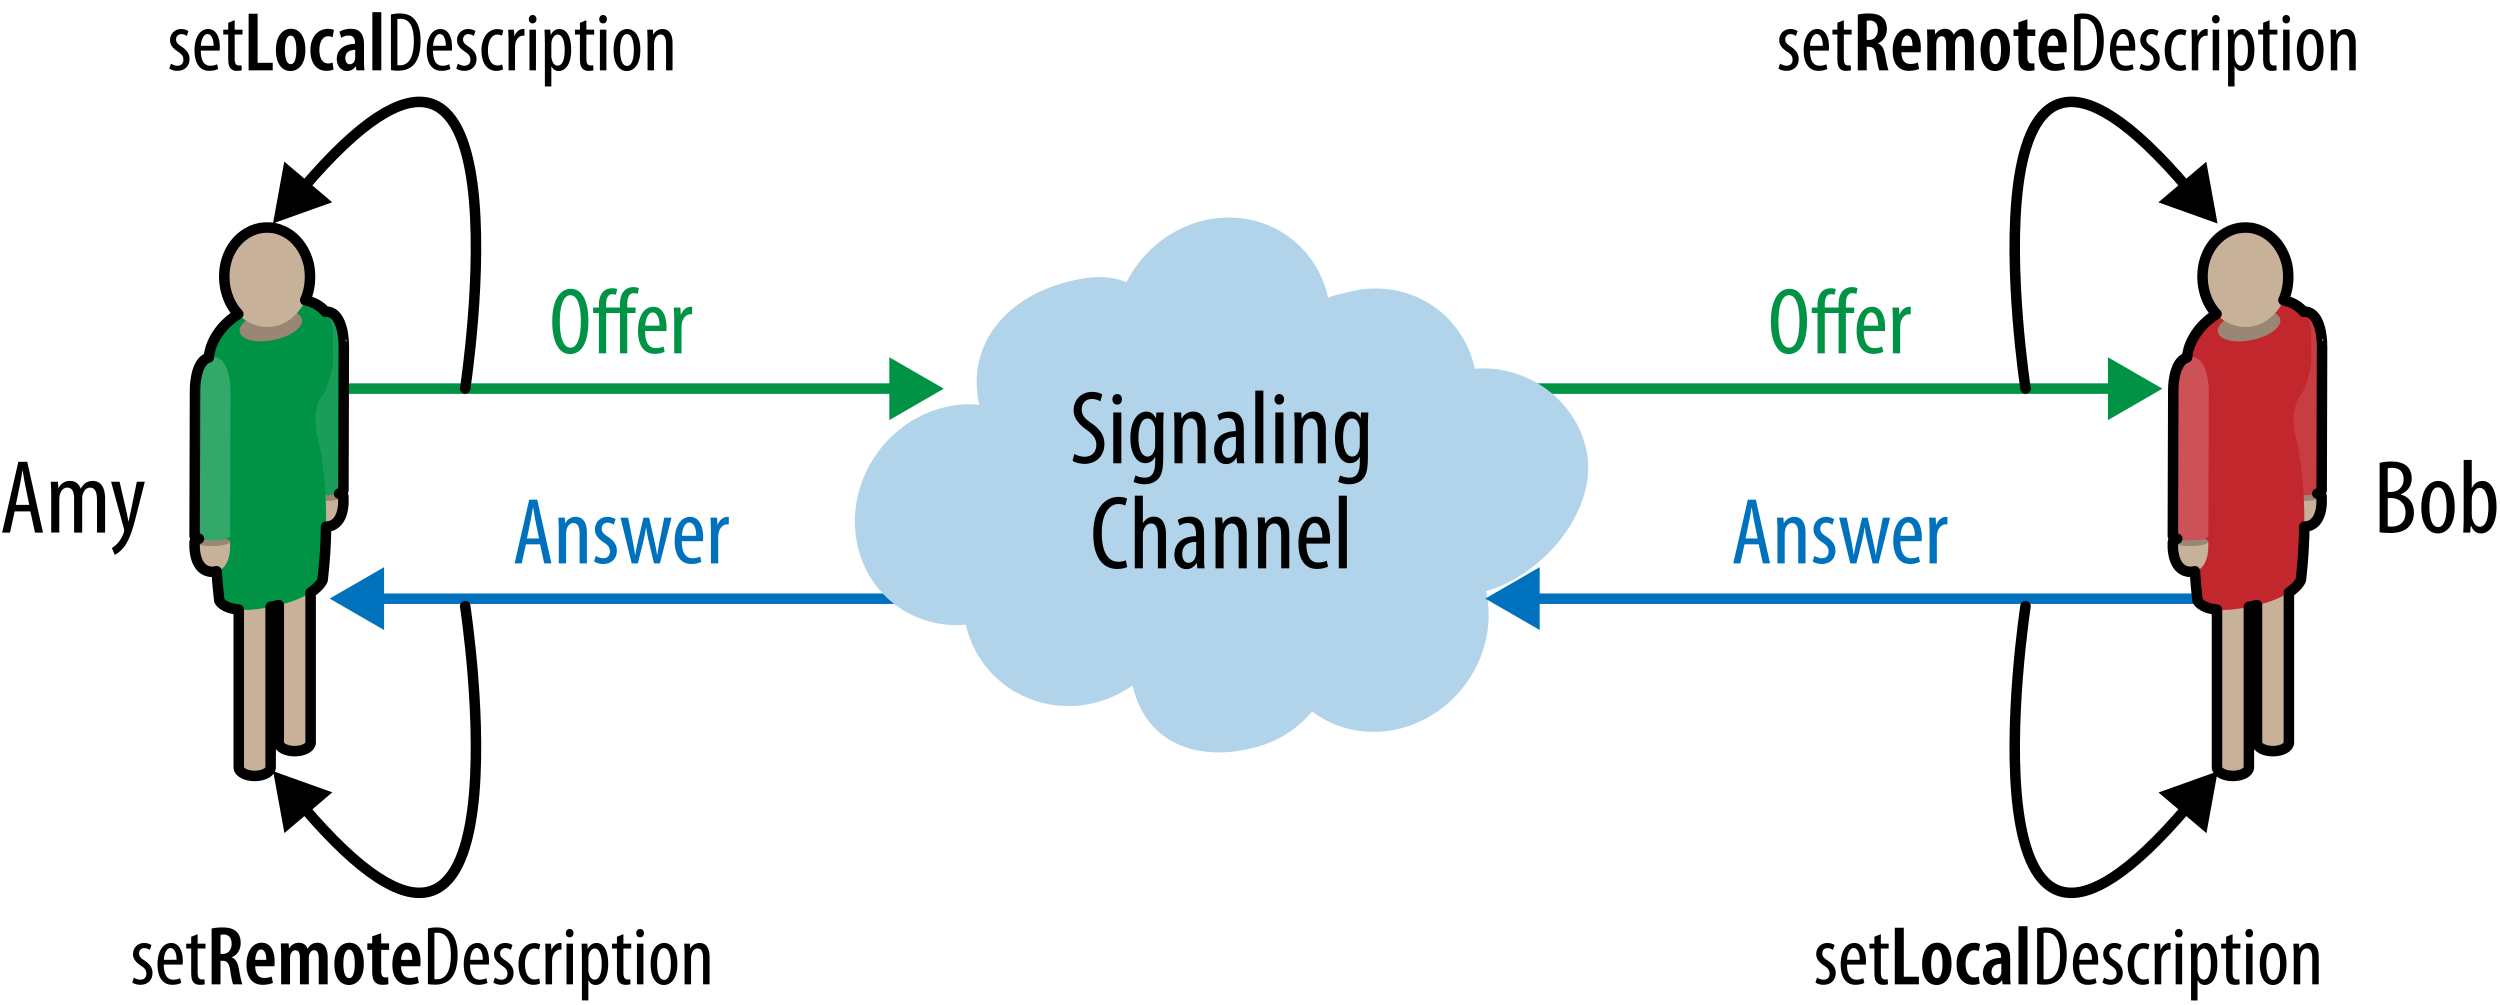 <svg xmlns="http://www.w3.org/2000/svg" viewBox="0 0 237.974 95.696"><path fill="none" stroke="#009245" d="M137.779 36.989h63.75" stroke-linecap="round" stroke-linejoin="round"/><path fill="#009245" d="M200.654 39.99l5.18-2.991-5.18-2.992z"/><path fill="none" stroke="#0071bc" d="M105.529 56.989H35.687" stroke-linecap="round" stroke-linejoin="round"/><path fill="#0071bc" d="M36.562 53.988L31.38 56.98l5.182 2.991z"/><path fill="#b2d4eb" fill-rule="evenodd" d="M133.598 69.262c-3.18.91-6.337.24-8.689-1.541-1.387 1.622-3.03 2.739-5.185 3.353-5.568 1.589-10.685-.249-11.907-5.832a10.858 10.858 0 0 1-3.299 1.577c-5.562 1.589-11.345-1.764-12.569-7.35-4.843.428-9.252-2.674-10.33-7.599-1.222-5.584 2.299-11.398 7.86-12.985a10.259 10.259 0 0 1 3.731-.365c-1.222-5.581 2.367-9.968 7.932-11.558 2.232-.635 4.155-.862 6.096-.105 1.37-2.705 3.822-4.872 6.897-5.749 5.562-1.586 11.062 1.652 12.288 7.236.571-.281 1.052-.298 1.679-.479 5.564-1.587 11.067 1.65 12.289 7.236 4.823-.398 9.536 2.807 10.609 7.713 1.226 5.583-3.974 11.875-9.537 13.465 1.221 5.583-2.298 11.397-7.865 12.983z" clip-rule="evenodd" mask="url(#b)"/><path fill="none" stroke="#009245" d="M32.687 36.989h52.842" stroke-linecap="round" stroke-linejoin="round"/><path fill="#009245" d="M84.654 39.99l5.181-2.991-5.181-2.992z"/><path fill="none" stroke="#0071bc" d="M215.529 56.989h-69.842" stroke-linecap="round" stroke-linejoin="round"/><path fill="#0071bc" d="M146.562 53.988l-5.182 2.992 5.182 2.991z"/><path fill="#c7b299" d="M29.309 47.26h3.378l-.002.482s.083 2.393-1.686 2.393c-1.731 0-1.69-2.393-1.69-2.393v-.482z"/><ellipse cx="30.998" cy="47.26" fill="#998675" fill-rule="evenodd" rx="1.689" ry=".423" clip-rule="evenodd"/><path fill="#c7b299" d="M26.534 55.115h3.033v15.572c0 .451-.68.815-1.518.815-.837 0-1.516-.365-1.516-.815V55.115zm-3.808 2.364h3.033v15.572c0 .449-.68.814-1.518.814s-1.516-.365-1.516-.814V57.479z"/><path fill="#199d58" d="M32.726 32.898l-.039 13.812c0 .234-.756.425-1.688.425-.937 0-1.69-.191-1.69-.425l.038-13.812s-.082-3.235 1.689-3.235c1.731 0 1.69 3.235 1.69 3.235z"/><path fill="#009245" d="M19.878 34.119c-.008-1.158 1.117-4.539 6.16-5.501 5.565-1.06 5.652 2.84 5.652 2.84a.703.703 0 0 1-.004.258l.018 2.806s-.306 2.159-1.093 3.237c-.673.924-.716 2.63-.416 3.719.303 1.083 1.388 6.236.515 13.727 0 0-.584 1.74-4.92 2.555-4.334.919-4.916-.589-4.916-.589-.875-7.142.211-12.724.51-13.93.304-1.208.26-2.9-.413-3.554-.788-.763-1.093-2.797-1.093-2.797s-.053-2.478.003-2.9c0 0-.009.049-.003.129z"/><path fill="#c7b299" d="M18.523 51.56h3.378v.482s.083 2.392-1.691 2.392c-1.727 0-1.688-2.392-1.688-2.392v-.482z"/><ellipse cx="20.213" cy="51.559" fill="#998675" fill-rule="evenodd" rx="1.689" ry=".421" clip-rule="evenodd"/><path fill="#998675" d="M27.683 29.6c1.265.298 1.438 1.163.387 1.934-1.052.77-2.928 1.156-4.193.859-1.266-.299-1.439-1.164-.387-1.937 1.05-.769 2.927-1.153 4.193-.856z"/><path fill="#33a86a" d="M21.942 37.199l-.041 13.81c0 .234-.757.426-1.688.426-.934 0-1.691-.192-1.691-.426l.04-13.81s-.084-3.236 1.689-3.236c1.732 0 1.691 3.236 1.691 3.236z"/><path fill="#c7b299" d="M24.675 31.045c-3.838-.867-4.574-6.849-1.095-8.893 1.063-.621 2.084-.517 2.601-.425 2.28.539 3.136 2.676 3.281 3.851.318 2.588-.92 4.3-2.186 5.04a3.632 3.632 0 0 1-2.601.427z"/><path fill="none" stroke="#000" d="M31.036 29.663c-.021 0-.041.006-.062.007-.389-.468-.997-.892-1.922-1.096.365-.811.556-1.804.41-2.997-.146-1.175-1.001-3.312-3.281-3.851-.517-.091-1.537-.195-2.601.425-2.749 1.612-2.857 5.669-.897 7.739-2.14 1.356-2.764 3.247-2.8 4.129l-.005.004c0-.022.003-.035.003-.035l-.003.035c-1.381.426-1.314 3.174-1.314 3.174l-.04 13.81c0 .106.159.204.415.275-.256.074-.415.17-.415.275v.482s-.04 2.392 1.688 2.392c.153 0 .286-.021.411-.052.053.897.133 1.829.252 2.789 0 0 .273.712 1.852.861v15.019c0 .449.678.814 1.516.814s1.518-.365 1.518-.814V57.764c.012 0 .021-.003.031-.003.262-.051.509-.103.744-.158v13.085c0 .451.679.815 1.516.815.838 0 1.518-.365 1.518-.815v-14.29c.951-.632 1.143-1.192 1.143-1.192.213-1.843.31-3.538.326-5.074 1.728-.035 1.649-2.389 1.649-2.389l.002-.482c0-.105-.158-.201-.414-.275.256-.072.414-.169.414-.275l.039-13.812c-.003-.001.038-3.236-1.693-3.236z" stroke-linecap="round" stroke-linejoin="round"/><path fill="#c7b299" d="M217.617 47.261h3.379l-.002.482s.082 2.394-1.688 2.394c-1.73 0-1.689-2.394-1.689-2.394v-.482z"/><ellipse cx="219.306" cy="47.261" fill="#998675" fill-rule="evenodd" rx="1.689" ry=".424" clip-rule="evenodd"/><path fill="#c7b299" d="M214.841 55.117h3.035v15.572c0 .451-.68.815-1.518.815s-1.518-.365-1.518-.815V55.117zm-3.808 2.363h3.035v15.571c0 .45-.68.813-1.518.813s-1.518-.363-1.518-.813V57.48z"/><path fill="#c73d42" d="M221.035 32.9l-.039 13.812c0 .234-.758.425-1.689.425-.936 0-1.689-.191-1.689-.425l.039-13.812s-.082-3.236 1.689-3.236c1.728 0 1.689 3.236 1.689 3.236z"/><path fill="#c1272d" d="M208.187 34.12c-.008-1.157 1.117-4.538 6.16-5.5 5.564-1.06 5.652 2.84 5.652 2.84a.698.698 0 0 1-.004.257l.018 2.807s-.307 2.159-1.094 3.236c-.672.925-.717 2.631-.416 3.72.303 1.083 1.387 6.236.516 13.726 0 0-.584 1.74-4.92 2.556-4.334.919-4.916-.589-4.916-.589-.875-7.142.209-12.724.51-13.93.303-1.208.26-2.9-.414-3.554-.787-.763-1.092-2.797-1.092-2.797s-.053-2.478.002-2.9a.585.585 0 0 0-.002.128z"/><path fill="#c7b299" d="M206.831 51.56h3.377v.483s.084 2.392-1.689 2.392c-1.727 0-1.688-2.392-1.688-2.392v-.483z"/><ellipse cx="208.521" cy="51.56" fill="#998675" fill-rule="evenodd" rx="1.688" ry=".421" clip-rule="evenodd"/><path fill="#998675" d="M215.99 29.602c1.266.298 1.439 1.163.389 1.934-1.053.769-2.93 1.156-4.193.859-1.268-.298-1.441-1.164-.387-1.936 1.048-.771 2.927-1.154 4.191-.857z"/><path fill="#cd5257" d="M210.251 37.199l-.043 13.811c0 .234-.756.427-1.686.427-.936 0-1.691-.192-1.691-.427l.041-13.811s-.084-3.235 1.688-3.235c1.73 0 1.691 3.235 1.691 3.235z"/><path fill="#c7b299" d="M212.982 31.046c-3.836-.867-4.574-6.849-1.094-8.892 1.064-.621 2.084-.518 2.6-.425 2.281.538 3.137 2.675 3.283 3.851.316 2.588-.92 4.3-2.186 5.039a3.626 3.626 0 0 1-2.603.427z"/><path fill="none" stroke="#000" d="M219.345 29.664c-.021 0-.041.005-.062.008-.391-.468-.998-.892-1.922-1.097.363-.809.555-1.804.41-2.996-.146-1.175-1.002-3.312-3.283-3.851-.516-.092-1.535-.195-2.6.425-2.748 1.612-2.857 5.669-.896 7.738-2.141 1.357-2.764 3.248-2.801 4.13l-.004.003c0-.022.002-.035.002-.035-.002.01-.002.025-.002.035-1.381.426-1.314 3.173-1.314 3.173l-.041 13.811c0 .104.16.204.416.275-.256.074-.416.17-.416.274v.483s-.039 2.392 1.688 2.392c.154 0 .285-.021.41-.052.055.897.135 1.828.254 2.789 0 0 .273.712 1.85.861v15.019c0 .45.68.813 1.518.813s1.518-.363 1.518-.813V57.766c.01 0 .021-.004.031-.004.26-.051.508-.103.742-.158v13.085c0 .451.68.815 1.518.815s1.518-.365 1.518-.815v-14.29c.951-.633 1.143-1.193 1.143-1.193.213-1.842.309-3.537.326-5.074 1.729-.036 1.648-2.389 1.648-2.389l.002-.482c0-.104-.158-.201-.414-.274.256-.072.414-.168.414-.275l.039-13.812c-.002 0 .037-3.236-1.692-3.236z" stroke-linecap="round" stroke-linejoin="round"/><path d="M102.269 43.207c.23.14.63.27.97.27.699 0 1.119-.459 1.119-1.139 0-.62-.36-1-.89-1.399-.53-.37-1.269-.999-1.269-1.869 0-1.02.72-1.769 1.779-1.769.42 0 .79.14.95.249l-.19.66a1.41 1.41 0 0 0-.8-.229c-.66 0-.969.499-.969.959 0 .67.35.939.989 1.39.81.569 1.169 1.189 1.169 1.938 0 1.159-.819 1.889-1.889 1.889-.46 0-.95-.149-1.14-.3l.171-.65zm4.06-4.697c-.25 0-.439-.2-.439-.5s.2-.499.45-.499c.28 0 .459.199.459.499s-.18.5-.459.5h-.011zm-.36 5.587V39.26h.77v4.837h-.77zm4.758-.62c0 1.27-.16 1.749-.479 2.109-.3.319-.75.51-1.29.51-.41 0-.81-.1-1.059-.24l.18-.6c.19.101.51.21.89.21.609 0 .989-.38.989-1.479v-.489h-.02c-.16.38-.52.59-.919.59-.859 0-1.419-.97-1.419-2.389 0-1.789.8-2.519 1.52-2.519.51 0 .75.34.899.619h.02l.04-.539h.689c-.01.329-.04.759-.04 1.509v2.708zm-.769-2.548c0-.13-.01-.25-.04-.36-.08-.319-.26-.729-.7-.729-.549 0-.849.75-.849 1.819 0 1.239.39 1.799.849 1.799.24 0 .54-.11.69-.689.05-.15.05-.3.05-.439v-1.401zm1.84-.42c0-.569-.03-.859-.04-1.249h.67l.04.579h.02c.21-.39.6-.659 1.109-.659.669 0 1.169.489 1.169 1.669v3.248h-.77v-3.118c0-.58-.11-1.149-.669-1.149-.32 0-.629.27-.72.789-.03.11-.04.261-.04.431v3.048h-.77v-3.589zm6.6 2.488c0 .37 0 .79.05 1.1h-.689l-.05-.51h-.03c-.21.37-.55.59-.96.59-.649 0-1.149-.54-1.149-1.379 0-1.22.97-1.749 2.06-1.76v-.149c0-.649-.16-1.1-.77-1.1-.3 0-.57.09-.8.25l-.17-.54c.21-.149.65-.319 1.129-.319.97 0 1.38.64 1.38 1.719v2.098zm-.75-1.409c-.4 0-1.33.08-1.33 1.13 0 .64.32.859.59.859.34 0 .62-.25.709-.729.021-.09.03-.19.03-.28v-.98zm1.841-4.407h.77v6.916h-.77v-6.916zm2.269 1.329c-.25 0-.439-.2-.439-.5s.2-.499.45-.499c.279 0 .459.199.459.499s-.18.5-.459.5h-.011zm-.359 5.587V39.26h.77v4.837h-.77zm1.84-3.588c0-.569-.03-.859-.04-1.249h.67l.04.579h.02c.21-.39.6-.659 1.109-.659.67 0 1.17.489 1.17 1.669v3.248h-.771v-3.118c0-.58-.109-1.149-.669-1.149-.32 0-.63.27-.72.789-.03.11-.04.261-.04.431v3.048h-.77v-3.589zm6.969 2.968c0 1.27-.16 1.749-.479 2.109-.3.319-.75.51-1.29.51-.409 0-.81-.1-1.059-.24l.18-.6c.189.101.51.21.89.21.609 0 .989-.38.989-1.479v-.489h-.021c-.159.38-.52.59-.919.59-.859 0-1.42-.97-1.42-2.389 0-1.789.8-2.519 1.52-2.519.51 0 .75.34.899.619h.021l.04-.539h.689c-.01.329-.04.759-.04 1.509v2.708zm-.77-2.548c0-.13-.01-.25-.04-.36-.08-.319-.26-.729-.7-.729-.549 0-.849.75-.849 1.819 0 1.239.39 1.799.849 1.799.24 0 .54-.11.69-.689.05-.15.05-.3.05-.439v-1.401zm-22.141 13.048c-.209.11-.549.18-.969.18-1.309 0-2.259-1.049-2.259-3.338 0-2.668 1.319-3.518 2.389-3.518.4 0 .7.08.83.17l-.17.649c-.16-.07-.32-.14-.669-.14-.72 0-1.569.699-1.569 2.758 0 2.069.76 2.738 1.589 2.738.29 0 .54-.069.699-.14l.129.641zm.722-6.796h.77v2.599h.02c.1-.17.25-.32.41-.43.17-.11.37-.17.64-.17.609 0 1.129.479 1.129 1.709v3.208h-.77v-3.118c0-.6-.13-1.149-.649-1.149-.36 0-.63.26-.75.77-.02.11-.03.25-.03.359v3.139h-.77v-6.917zm6.598 5.816c0 .37 0 .79.05 1.1h-.689l-.05-.51h-.03c-.21.37-.55.59-.959.59-.649 0-1.149-.54-1.149-1.379 0-1.22.97-1.749 2.059-1.76v-.149c0-.649-.16-1.1-.77-1.1-.3 0-.57.09-.8.25l-.17-.54c.21-.149.65-.319 1.129-.319.97 0 1.379.64 1.379 1.719v2.098zm-.749-1.409c-.4 0-1.33.08-1.33 1.13 0 .64.32.859.59.859.34 0 .62-.25.709-.729.02-.09.03-.19.03-.28v-.98zm1.84-1.079c0-.569-.03-.859-.04-1.249h.67l.04.579h.02c.21-.39.6-.659 1.11-.659.669 0 1.169.489 1.169 1.669v3.248h-.77v-3.118c0-.58-.11-1.149-.67-1.149-.32 0-.629.27-.72.789-.03.11-.04.261-.04.431v3.048h-.77v-3.589zm4.05 0c0-.569-.029-.859-.04-1.249h.67l.04.579h.021c.21-.39.6-.659 1.109-.659.669 0 1.169.489 1.169 1.669v3.248h-.77v-3.118c0-.58-.11-1.149-.67-1.149-.319 0-.629.27-.72.789-.029.11-.04.261-.04.431v3.048h-.77v-3.589zm4.591 1.239c.01 1.489.589 1.799 1.139 1.799.34 0 .61-.08.8-.18l.13.56c-.27.15-.68.229-1.069.229-1.149 0-1.749-.939-1.749-2.429 0-1.568.659-2.548 1.629-2.548.979 0 1.38 1.039 1.38 2.129 0 .189-.011.319-.021.439h-2.239zm1.519-.569c.01-.97-.35-1.399-.72-1.399-.499 0-.759.739-.789 1.399h1.509zm1.571-3.998h.77v6.916h-.77v-6.916zM1.394 48.678l-.44 2.019h-.75l1.54-6.736h.849l1.5 6.736h-.76l-.44-2.019H1.394zm1.389-.62l-.35-1.709c-.1-.479-.19-1.039-.27-1.539h-.03c-.08.51-.18 1.089-.28 1.549l-.35 1.699h1.28zm2.092-.95c0-.569-.03-.859-.04-1.249h.68l.04.589h.02c.21-.39.57-.669 1.08-.669.45 0 .839.21 1.02.729h.02c.13-.24.3-.43.47-.55.2-.12.419-.18.669-.18.66 0 1.169.47 1.169 1.709v3.208h-.77v-3.038c0-.63-.09-1.239-.67-1.239-.32 0-.6.27-.709.729-.03.12-.03.27-.03.43v3.118h-.77v-3.179c0-.529-.09-1.099-.66-1.099-.32 0-.63.27-.72.789-.02.12-.03.26-.03.41v3.078h-.77v-3.586zm6.509-1.249l.64 2.778c.09.38.13.689.2.999h.02c.05-.279.13-.64.21-.989l.57-2.788h.76l-.79 3.107c-.3 1.21-.63 2.379-1.2 3.119-.34.43-.7.649-.869.729l-.28-.65c.22-.13.47-.34.68-.609.2-.26.36-.579.44-.819.04-.11.05-.17.05-.24 0-.06 0-.119-.02-.18l-1.219-4.457h.808zm4.883-39.802c.136.088.376.2.624.2.344 0 .567-.216.567-.56 0-.296-.104-.504-.496-.76-.504-.328-.775-.664-.775-1.104 0-.632.463-1.071 1.063-1.071.304 0 .527.096.688.199l-.16.464a.884.884 0 0 0-.52-.176c-.328 0-.496.24-.496.496s.096.407.479.663c.448.288.8.648.8 1.184 0 .775-.528 1.151-1.167 1.151-.28 0-.592-.088-.76-.224l.153-.462zm2.848-1.24c.008 1.191.472 1.439.911 1.439.272 0 .488-.064.64-.145l.104.448c-.216.12-.543.184-.855.184-.919 0-1.399-.752-1.399-1.942 0-1.256.528-2.039 1.303-2.039.784 0 1.104.831 1.104 1.703 0 .151-.008.256-.016.352h-1.792zm1.215-.456c.008-.775-.28-1.119-.575-1.119-.4 0-.608.592-.632 1.119h1.207zm2.009-2.438v.903h.743v.464h-.743v2.303c0 .512.176.64.399.64.104 0 .184-.008.248-.023l.032.472c-.112.04-.256.063-.456.063-.248 0-.464-.063-.607-.231-.16-.176-.232-.44-.232-.976V3.29h-.472v-.464h.472v-.655l.616-.248zm1.328-.615h.855v4.669h1.439v.72h-2.295V1.308zm3.991 5.452c-.823 0-1.391-.688-1.391-1.998 0-1.416.696-2.023 1.423-2.023.815 0 1.375.712 1.375 1.999 0 1.575-.815 2.022-1.399 2.022h-.008zm.032-.655c.424 0 .52-.768.52-1.359 0-.567-.096-1.351-.536-1.351-.463 0-.552.783-.552 1.351 0 .656.112 1.359.56 1.359h.008zm4.056.511c-.12.064-.368.128-.655.128-.928 0-1.543-.688-1.543-1.967 0-1.167.648-2.031 1.679-2.031.232 0 .456.057.56.112l-.128.68c-.089-.032-.225-.088-.417-.088-.552 0-.84.592-.84 1.312 0 .799.32 1.279.84 1.279.16 0 .296-.032.416-.088l.088.663zm2.903-.807c0 .304.008.632.048.888h-.767l-.048-.392h-.016c-.2.296-.488.455-.824.455-.56 0-.983-.463-.983-1.15 0-1 .848-1.424 1.727-1.432v-.104c0-.408-.16-.688-.583-.688-.28 0-.512.08-.728.216l-.16-.583c.192-.12.6-.28 1.071-.28 1.008 0 1.264.688 1.264 1.52v1.55zm-.839-1.064c-.335.008-.936.097-.936.775 0 .44.232.601.424.601.216 0 .416-.145.488-.448a.761.761 0 0 0 .024-.2v-.728zm1.632-3.582h.855v5.533h-.855V1.163zm1.769.224c.231-.071.52-.104.831-.104.56 0 .968.144 1.264.408.416.359.728 1.055.728 2.183 0 1.231-.304 1.902-.647 2.278-.352.392-.872.576-1.487.576-.248 0-.512-.017-.688-.057V1.387zm.615 4.813c.088.017.176.017.232.017.68 0 1.335-.488 1.335-2.327 0-1.359-.416-2.103-1.279-2.103-.096 0-.208.008-.288.032V6.2zm3.392-1.383c.008 1.191.472 1.439.912 1.439.272 0 .488-.064.64-.145l.104.448c-.216.12-.543.184-.855.184-.919 0-1.399-.752-1.399-1.942 0-1.256.528-2.039 1.304-2.039.783 0 1.103.831 1.103 1.703 0 .151-.008.256-.016.352h-1.793zm1.216-.456c.008-.775-.28-1.119-.576-1.119-.399 0-.607.592-.631 1.119h1.207zm1.152 1.696c.136.088.376.2.624.2.344 0 .567-.216.567-.56 0-.296-.104-.504-.496-.76-.504-.328-.775-.664-.775-1.104 0-.632.463-1.071 1.063-1.071.304 0 .527.096.688.199l-.16.464a.884.884 0 0 0-.52-.176c-.328 0-.496.24-.496.496s.096.407.479.663c.448.288.8.648.8 1.184 0 .775-.528 1.151-1.167 1.151-.28 0-.592-.088-.76-.224l.153-.462zm4.303.544c-.136.08-.368.144-.64.144-.848 0-1.416-.68-1.416-1.959 0-1.111.56-2.015 1.527-2.015.208 0 .432.056.544.128l-.12.496c-.08-.04-.24-.104-.44-.104-.624 0-.896.735-.896 1.495 0 .903.344 1.447.912 1.447.16 0 .304-.032.44-.104l.089.472zm.521-2.775c0-.328-.024-.712-.032-1h.552l.032.607h.016c.128-.367.456-.671.816-.671.048 0 .088 0 .128.008v.632c-.04-.008-.08-.008-.128-.008-.392 0-.68.359-.744.807a2.295 2.295 0 0 0-.024.353v2.143h-.616V3.826zm2.28-1.599c-.2 0-.352-.16-.352-.399 0-.24.16-.4.36-.4.224 0 .368.16.368.4 0 .239-.144.399-.368.399h-.008zm-.288 4.469v-3.87h.616v3.87h-.616zm1.464-2.662c0-.592-.024-.936-.032-1.208h.552l.032.488h.016c.208-.408.52-.552.816-.552.68 0 1.119.711 1.119 1.99 0 1.439-.591 2.007-1.191 2.007-.368 0-.576-.224-.679-.439h-.016v1.911h-.616V4.034zm.616 1.247c0 .111.008.224.032.319.12.552.392.647.56.647.512 0 .68-.703.68-1.479 0-.808-.192-1.479-.68-1.479-.28 0-.536.352-.567.704-.024.096-.024.191-.024.296v.992zm3.335-3.358v.903h.744v.464h-.744v2.303c0 .512.176.64.4.64.104 0 .184-.008.248-.023l.032.472c-.112.04-.256.063-.456.063-.248 0-.464-.063-.608-.231-.16-.176-.231-.44-.231-.976V3.29h-.472v-.464h.472v-.655l.615-.248zm1.577.304c-.2 0-.352-.16-.352-.399 0-.24.16-.4.36-.4.224 0 .368.16.368.4 0 .239-.144.399-.368.399h-.008zm-.289 4.469v-3.87h.616v3.87h-.616zm2.56.064c-.695 0-1.255-.631-1.255-1.99 0-1.415.632-2.007 1.295-2.007.696 0 1.248.64 1.248 1.99 0 1.504-.688 2.007-1.279 2.007h-.009zm.032-.487c.527 0 .64-.903.64-1.511 0-.6-.112-1.512-.656-1.512-.552 0-.656.912-.656 1.512 0 .64.112 1.511.664 1.511h.008zm1.945-2.447c0-.456-.024-.688-.032-1h.536l.032.464h.016a.982.982 0 0 1 .888-.527c.536 0 .936.392.936 1.335v2.599h-.616V4.201c0-.463-.088-.919-.536-.919-.256 0-.504.216-.576.632a1.395 1.395 0 0 0-.032.344v2.438h-.616v-2.87zM12.743 93.057c.136.088.376.2.624.2.344 0 .567-.216.567-.56 0-.296-.104-.504-.496-.76-.504-.328-.775-.664-.775-1.104 0-.632.463-1.071 1.063-1.071.304 0 .528.096.688.199l-.16.464a.884.884 0 0 0-.52-.176c-.328 0-.496.24-.496.496s.096.407.479.663c.448.288.8.648.8 1.184 0 .775-.528 1.151-1.167 1.151-.28 0-.592-.088-.76-.224l.153-.462zm2.848-1.24c.008 1.191.472 1.439.912 1.439.272 0 .488-.064.64-.145l.104.448c-.216.12-.543.184-.855.184-.919 0-1.399-.752-1.399-1.942 0-1.256.528-2.039 1.304-2.039.783 0 1.103.831 1.103 1.703 0 .151-.008.256-.016.352h-1.793zm1.216-.456c.008-.775-.28-1.119-.576-1.119-.399 0-.607.592-.631 1.119h1.207zm2.007-2.438v.903h.744v.464h-.744v2.303c0 .512.176.64.4.64.104 0 .184-.008.248-.023l.032.472c-.112.04-.256.063-.456.063-.248 0-.464-.063-.608-.231-.16-.176-.231-.44-.231-.976V90.29h-.472v-.464h.472v-.655l.615-.248zm1.329-.536a4.634 4.634 0 0 1 1.023-.104c.56 0 1.023.096 1.335.392.304.288.408.647.408 1.096 0 .624-.304 1.111-.848 1.359v.016c.384.136.576.496.688 1.136.112.655.24 1.231.328 1.415h-.887c-.064-.152-.184-.68-.272-1.312-.104-.703-.304-.928-.735-.928h-.192v2.239h-.848v-5.309zm.848 2.415h.224c.512 0 .832-.399.832-.951 0-.528-.216-.888-.768-.896a.986.986 0 0 0-.288.032v1.815zm3.304 1.176c.008.871.408 1.111.863 1.111.288 0 .528-.064.696-.136l.128.607c-.248.111-.624.184-.976.184-1.007 0-1.543-.728-1.543-1.935 0-1.287.616-2.071 1.447-2.071.816 0 1.231.744 1.231 1.783 0 .224-.008.352-.024.456h-1.822zm1.055-.609c.008-.623-.2-.991-.503-.991-.368 0-.536.536-.552.991h1.055zm1.409-.471c0-.439-.016-.751-.032-1.095h.744l.04.464h.016c.184-.296.504-.528.912-.528.4 0 .688.192.832.56h.016c.096-.168.24-.319.384-.415.16-.097.344-.145.543-.145.624 0 .976.479.976 1.439v2.519h-.848v-2.358c0-.472-.064-.888-.439-.888-.224 0-.4.168-.472.456a1.16 1.16 0 0 0-.032.312v2.479h-.849v-2.495c0-.344-.048-.751-.432-.751-.208 0-.408.16-.479.472-.016.088-.032.2-.032.312v2.463h-.848v-2.801zm6.464 2.862c-.824 0-1.392-.688-1.392-1.998 0-1.416.696-2.023 1.423-2.023.815 0 1.375.712 1.375 1.999 0 1.575-.816 2.022-1.399 2.022h-.007zm.031-.655c.424 0 .52-.768.52-1.359 0-.567-.096-1.351-.536-1.351-.464 0-.552.783-.552 1.351 0 .656.112 1.359.56 1.359h.008zm3.032-4.27v.968h.752v.615h-.752v2.023c0 .479.184.6.4.6.096 0 .176-.009.264-.024l.016.664c-.128.04-.32.063-.56.063-.272 0-.52-.072-.688-.24-.192-.191-.288-.472-.288-1.055v-2.031h-.464v-.615h.464v-.672l.856-.296zm1.897 3.143c.008.871.408 1.111.863 1.111.288 0 .528-.064.696-.136l.128.607c-.248.111-.624.184-.976.184-1.007 0-1.543-.728-1.543-1.935 0-1.287.616-2.071 1.447-2.071.816 0 1.231.744 1.231 1.783 0 .224-.008.352-.024.456h-1.822zm1.055-.609c.008-.623-.2-.991-.503-.991-.368 0-.536.536-.552.991h1.055zm1.496-2.982a2.92 2.92 0 0 1 .832-.104c.56 0 .967.144 1.263.408.416.359.728 1.055.728 2.183 0 1.231-.304 1.902-.648 2.278-.352.392-.871.576-1.487.576-.248 0-.512-.017-.688-.057v-5.284zm.616 4.813c.088.017.176.017.232.017.68 0 1.335-.488 1.335-2.327 0-1.359-.416-2.103-1.279-2.103-.096 0-.208.008-.288.032V93.2zm3.392-1.383c.008 1.191.472 1.439.912 1.439.272 0 .488-.064.64-.145l.104.448c-.216.12-.543.184-.855.184-.919 0-1.399-.752-1.399-1.942 0-1.256.528-2.039 1.304-2.039.783 0 1.103.831 1.103 1.703 0 .151-.008.256-.016.352h-1.793zm1.216-.456c.008-.775-.28-1.119-.576-1.119-.399 0-.607.592-.631 1.119h1.207zm1.153 1.696c.136.088.376.2.624.2.344 0 .567-.216.567-.56 0-.296-.104-.504-.496-.76-.504-.328-.775-.664-.775-1.104 0-.632.463-1.071 1.063-1.071.304 0 .527.096.688.199l-.16.464a.884.884 0 0 0-.52-.176c-.328 0-.496.24-.496.496s.096.407.479.663c.448.288.8.648.8 1.184 0 .775-.528 1.151-1.167 1.151-.28 0-.592-.088-.76-.224l.153-.462zm4.303.544c-.136.08-.368.144-.64.144-.848 0-1.416-.68-1.416-1.959 0-1.111.56-2.015 1.527-2.015.208 0 .432.056.544.128l-.12.496c-.08-.04-.24-.104-.44-.104-.624 0-.896.735-.896 1.495 0 .903.344 1.447.912 1.447.16 0 .304-.032.44-.104l.089.472zm.521-2.775c0-.328-.024-.712-.032-1h.552l.032.607h.016c.128-.367.456-.671.816-.671.048 0 .088 0 .128.008v.632c-.04-.008-.08-.008-.128-.008-.392 0-.68.359-.744.807a2.295 2.295 0 0 0-.024.353v2.143h-.616v-2.871zm2.279-1.599c-.2 0-.352-.16-.352-.399 0-.24.16-.4.36-.4.224 0 .368.16.368.4 0 .239-.144.399-.368.399h-.008zm-.288 4.469v-3.87h.616v3.87h-.616zm1.465-2.662c0-.592-.024-.936-.032-1.208h.552l.032.488h.016c.208-.408.52-.552.816-.552.68 0 1.119.711 1.119 1.99 0 1.439-.591 2.007-1.191 2.007-.368 0-.576-.224-.679-.439h-.016v1.911h-.616v-4.197zm.615 1.247c0 .111.008.224.032.319.12.552.392.647.56.647.512 0 .68-.703.68-1.479 0-.808-.192-1.479-.68-1.479-.28 0-.536.352-.567.704-.024.096-.024.191-.024.296v.992zm3.336-3.358v.903h.743v.464h-.743v2.303c0 .512.176.64.399.64.104 0 .184-.008.248-.023l.032.472c-.112.04-.256.063-.456.063-.248 0-.464-.063-.607-.231-.16-.176-.232-.44-.232-.976V90.29h-.472v-.464h.472v-.655l.616-.248zm1.576.304c-.2 0-.352-.16-.352-.399 0-.24.16-.4.36-.4.224 0 .368.16.368.4 0 .239-.144.399-.368.399h-.008zm-.288 4.469v-3.87h.616v3.87h-.616zm2.559.064c-.695 0-1.255-.631-1.255-1.99 0-1.415.632-2.007 1.295-2.007.696 0 1.248.64 1.248 1.99 0 1.504-.688 2.007-1.279 2.007h-.009zm.033-.487c.527 0 .64-.903.64-1.511 0-.6-.112-1.512-.656-1.512-.552 0-.656.912-.656 1.512 0 .64.112 1.511.664 1.511h.008zm1.944-2.447c0-.456-.024-.688-.032-1h.536l.032.464h.016a.982.982 0 0 1 .888-.527c.536 0 .936.392.936 1.335v2.599h-.616v-2.495c0-.463-.088-.919-.536-.919-.256 0-.504.216-.576.632a1.395 1.395 0 0 0-.032.344v2.438h-.616v-2.871z"/><path fill="#009245" d="M54.253 33.703c-1.008 0-1.684-1.071-1.684-3.115 0-2.008.729-3.097 1.783-3.097 1.035 0 1.656 1.125 1.656 3.061 0 2.269-.774 3.151-1.747 3.151h-.008zm.054-.612c.774 0 .981-1.323.981-2.512 0-1.135-.207-2.476-.99-2.476s-1.008 1.332-1.008 2.484c-.009 1.18.225 2.503 1.008 2.503h.009zm4.707.54v-3.835H57.7v3.835h-.693v-3.835h-.549v-.522h.549v-.216c0-.54.126-.99.396-1.278.207-.216.504-.343.9-.343.18 0 .36.046.45.081l-.126.55a.878.878 0 0 0-.333-.063c-.441 0-.594.369-.594 1.045v.225h1.314v-.27c0-.469.072-.955.387-1.306.252-.279.603-.369.873-.369.234 0 .415.045.541.107l-.108.541a.982.982 0 0 0-.387-.072c-.495 0-.612.531-.612 1.089v.279h.792v.522h-.792v3.835h-.694zm2.394-2.115c.009 1.341.531 1.62 1.026 1.62.306 0 .549-.072.72-.162l.117.504c-.243.136-.612.207-.963.207-1.035 0-1.576-.846-1.576-2.188 0-1.413.594-2.296 1.468-2.296.882 0 1.242.937 1.242 1.918 0 .171-.009.288-.018.396h-2.016zm1.368-.514c.009-.873-.315-1.261-.648-1.261-.45 0-.684.667-.711 1.261h1.359zm1.404-.604c0-.368-.027-.801-.036-1.125h.622l.036.685h.018c.144-.414.513-.757.918-.757.054 0 .099 0 .144.01v.711c-.045-.009-.09-.009-.144-.009-.441 0-.765.404-.837.909a2.566 2.566 0 0 0-.027.396v2.413h-.694v-3.233z"/><path fill="#0071bc" d="M50.059 51.813l-.396 1.818h-.675l1.386-6.067h.765l1.351 6.067h-.684l-.396-1.818h-1.351zm1.252-.559l-.315-1.539c-.09-.433-.171-.937-.243-1.387h-.027c-.072.459-.162.981-.252 1.396l-.315 1.53h1.152zm1.88-.856c0-.513-.027-.773-.036-1.125h.603l.036.522h.018c.189-.352.54-.595.999-.595.604 0 1.054.441 1.054 1.504v2.926h-.693v-2.809c0-.522-.099-1.035-.603-1.035-.288 0-.567.243-.648.711a1.57 1.57 0 0 0-.036.387v2.746h-.693v-3.232zm3.528 2.513c.153.099.423.225.702.225.387 0 .639-.243.639-.63 0-.333-.117-.567-.558-.855-.567-.369-.873-.747-.873-1.242 0-.712.522-1.207 1.197-1.207.342 0 .594.108.774.226l-.18.522a.994.994 0 0 0-.585-.198c-.369 0-.558.27-.558.558s.108.459.54.747c.504.324.9.729.9 1.333 0 .873-.594 1.296-1.314 1.296-.315 0-.666-.099-.855-.252l.171-.523zm3.069-3.638l.423 2.134c.09.468.18.937.234 1.387h.036c.063-.45.171-.955.271-1.369l.504-2.151h.531l.477 2.089c.108.486.207.945.279 1.432h.036c.054-.459.135-.909.234-1.404l.414-2.116h.693l-1.099 4.357h-.567l-.504-2.115a12.152 12.152 0 0 1-.243-1.306h-.018c-.072.513-.153.918-.252 1.332l-.522 2.089h-.585l-1.062-4.357h.72zm5.111 2.243c.009 1.341.531 1.62 1.026 1.62.306 0 .549-.072.72-.162l.117.504c-.243.136-.612.207-.963.207-1.035 0-1.576-.846-1.576-2.188 0-1.413.594-2.296 1.468-2.296.882 0 1.242.937 1.242 1.918 0 .171-.009.288-.018.396h-2.016zm1.369-.514c.009-.873-.315-1.261-.648-1.261-.45 0-.684.667-.711 1.261h1.359zm1.403-.604c0-.368-.027-.801-.036-1.125h.622l.036.685h.018c.144-.414.513-.757.918-.757.054 0 .099 0 .144.01v.711c-.045-.009-.09-.009-.144-.009-.441 0-.765.404-.837.909a2.566 2.566 0 0 0-.027.396v2.413h-.693v-3.233z"/><path fill="#009245" d="M170.253 33.703c-1.008 0-1.684-1.071-1.684-3.115 0-2.008.729-3.097 1.783-3.097 1.035 0 1.656 1.125 1.656 3.061 0 2.269-.775 3.151-1.747 3.151h-.008zm.054-.612c.774 0 .981-1.323.981-2.512 0-1.135-.207-2.476-.99-2.476s-1.008 1.332-1.008 2.484c-.01 1.18.225 2.503 1.008 2.503h.009zm4.707.54v-3.835H173.7v3.835h-.692v-3.835h-.55v-.522h.55v-.216c0-.54.125-.99.396-1.278.207-.216.504-.343.9-.343.18 0 .36.046.45.081l-.127.55a.872.872 0 0 0-.332-.063c-.441 0-.595.369-.595 1.045v.225h1.314v-.27c0-.469.072-.955.388-1.306.252-.279.603-.369.873-.369.234 0 .414.045.54.107l-.108.541a.982.982 0 0 0-.387-.072c-.495 0-.612.531-.612 1.089v.279h.792v.522h-.792v3.835h-.694zm2.394-2.115c.01 1.341.531 1.62 1.026 1.62.306 0 .55-.072.72-.162l.117.504c-.242.136-.611.207-.963.207-1.035 0-1.576-.846-1.576-2.188 0-1.413.595-2.296 1.469-2.296.882 0 1.242.937 1.242 1.918 0 .171-.01.288-.019.396h-2.016zm1.369-.514c.008-.873-.316-1.261-.648-1.261-.451 0-.685.667-.711 1.261h1.359zm1.402-.604c0-.368-.026-.801-.035-1.125h.621l.035.685h.019c.144-.414.513-.757.919-.757a.66.66 0 0 1 .144.01v.711c-.045-.009-.091-.009-.144-.009-.441 0-.766.404-.838.909a2.566 2.566 0 0 0-.027.396v2.413h-.693v-3.233z"/><path fill="#0071bc" d="M166.059 51.813l-.396 1.818h-.675l1.387-6.067h.765l1.351 6.067h-.684l-.396-1.818h-1.352zm1.251-.559l-.314-1.539a31.98 31.98 0 0 1-.244-1.387h-.026c-.071.459-.162.981-.252 1.396l-.315 1.53h1.151zm1.881-.856c0-.513-.027-.773-.036-1.125h.603l.037.522h.018c.189-.352.54-.595.999-.595.604 0 1.054.441 1.054 1.504v2.926h-.693v-2.809c0-.522-.1-1.035-.604-1.035-.287 0-.566.243-.648.711a1.626 1.626 0 0 0-.035.387v2.746h-.693v-3.232zm3.527 2.513c.153.099.424.225.703.225.387 0 .639-.243.639-.63 0-.333-.117-.567-.559-.855-.566-.369-.873-.747-.873-1.242 0-.712.522-1.207 1.197-1.207.342 0 .595.108.774.226l-.18.522a.994.994 0 0 0-.585-.198c-.369 0-.559.27-.559.558s.107.459.54.747c.505.324.9.729.9 1.333 0 .873-.595 1.296-1.314 1.296-.315 0-.666-.099-.854-.252l.171-.523zm3.07-3.638l.423 2.134c.09.468.18.937.234 1.387h.035c.063-.45.172-.955.271-1.369l.504-2.151h.531l.477 2.089c.107.486.207.945.279 1.432h.035c.055-.459.136-.909.234-1.404l.414-2.116h.693l-1.098 4.357h-.567l-.505-2.115c-.107-.424-.17-.811-.242-1.306h-.019c-.071.513-.153.918-.252 1.332l-.522 2.089h-.585l-1.062-4.357h.722zm5.112 2.243c.009 1.341.531 1.62 1.025 1.62.307 0 .55-.072.721-.162l.117.504c-.243.136-.612.207-.963.207-1.035 0-1.576-.846-1.576-2.188 0-1.413.594-2.296 1.468-2.296.882 0 1.242.937 1.242 1.918 0 .171-.009.288-.019.396H180.9zm1.368-.514c.009-.873-.315-1.261-.648-1.261-.45 0-.685.667-.711 1.261h1.359zm1.403-.604c0-.368-.027-.801-.036-1.125h.622l.035.685h.018c.145-.414.514-.757.919-.757.054 0 .099 0 .144.01v.711c-.045-.009-.09-.009-.144-.009-.441 0-.765.404-.837.909a2.447 2.447 0 0 0-.027.396v2.413h-.693v-3.233z"/><path d="M226.515 44.06c.319-.079.699-.13 1.129-.13.609 0 1.129.13 1.489.46.29.28.44.68.44 1.159 0 .689-.381 1.239-1.04 1.499v.03c.779.2 1.249.83 1.249 1.719 0 .55-.18 1-.479 1.33-.38.43-1.009.609-1.779.609-.499 0-.8-.03-1.009-.07V44.06zm.77 2.769h.35c.629 0 1.169-.489 1.169-1.189 0-.629-.29-1.109-1.109-1.109-.18 0-.319.021-.409.051v2.247zm0 3.268c.09.02.22.03.389.03.791 0 1.311-.47 1.311-1.34 0-.93-.641-1.369-1.359-1.379h-.34v2.689zm4.769.68c-.87 0-1.57-.79-1.57-2.488 0-1.77.791-2.509 1.619-2.509.87 0 1.561.799 1.561 2.488 0 1.879-.86 2.509-1.6 2.509h-.01zm.039-.609c.66 0 .8-1.13.8-1.89 0-.749-.14-1.889-.819-1.889-.689 0-.819 1.14-.819 1.889 0 .8.14 1.89.829 1.89h.009zm2.422-6.387h.77v2.648h.02c.25-.479.609-.649 1.02-.649.76 0 1.319.859 1.319 2.448 0 1.749-.72 2.549-1.46 2.549-.52 0-.779-.3-.959-.71h-.04l-.05.63h-.66c.01-.28.041-.829.041-1.149v-5.767zm.77 5.217c0 .11.01.21.029.3.18.71.51.84.72.84.62 0 .839-.84.839-1.869 0-.97-.229-1.829-.849-1.829-.36 0-.649.439-.72.859-.01.11-.02.23-.02.34v1.359z"/><path fill="none" stroke="#000" d="M44.279 36.989s7-45.5-15.499-19" stroke-linecap="round" stroke-linejoin="round"/><path d="M27.059 15.38l-1.073 5.886 5.634-2.014z"/><path fill="none" stroke="#000" d="M44.279 57.698s7 45.5-15.499 19" stroke-linecap="round" stroke-linejoin="round"/><path d="M31.634 75.423L26 73.41l1.073 5.886zM169.443 6.057c.137.088.376.2.624.2.344 0 .567-.216.567-.56 0-.296-.104-.504-.496-.76-.504-.328-.775-.664-.775-1.104 0-.632.464-1.071 1.063-1.071.304 0 .528.096.688.199l-.16.464a.884.884 0 0 0-.52-.176c-.328 0-.496.24-.496.496s.096.407.479.663c.448.288.8.648.8 1.184 0 .775-.527 1.151-1.168 1.151-.279 0-.592-.088-.76-.224l.154-.462zm2.848-1.24c.008 1.191.473 1.439.912 1.439.271 0 .487-.064.639-.145l.104.448c-.216.12-.544.184-.855.184-.919 0-1.399-.752-1.399-1.942 0-1.256.527-2.039 1.304-2.039.783 0 1.103.831 1.103 1.703 0 .151-.008.256-.016.352h-1.792zm1.215-.456c.008-.775-.28-1.119-.576-1.119-.399 0-.607.592-.632 1.119h1.208zm2.008-2.438v.903h.743v.464h-.743v2.303c0 .512.177.64.399.64.104 0 .185-.008.248-.023l.032.472c-.112.04-.256.063-.456.063-.248 0-.463-.063-.607-.231-.16-.176-.231-.44-.231-.976V3.29h-.472v-.464h.472v-.655l.615-.248zm1.329-.536a4.628 4.628 0 0 1 1.023-.104c.559 0 1.023.096 1.335.392.304.288.407.647.407 1.096 0 .624-.303 1.111-.848 1.359v.016c.385.136.576.496.688 1.136.113.655.24 1.231.328 1.415h-.887c-.064-.152-.185-.68-.272-1.312-.104-.703-.304-.928-.735-.928h-.191v2.239h-.848V1.387zm.848 2.415h.223c.512 0 .832-.399.832-.951 0-.528-.216-.888-.768-.896a.98.98 0 0 0-.287.032v1.815zm3.304 1.176c.008.871.407 1.111.863 1.111.288 0 .528-.064.696-.136l.127.607c-.248.111-.623.184-.975.184-1.008 0-1.543-.728-1.543-1.935 0-1.287.615-2.071 1.446-2.071.815 0 1.231.744 1.231 1.783 0 .224-.008.352-.023.456h-1.822zm1.055-.609c.008-.623-.2-.991-.504-.991-.368 0-.536.536-.552.991h1.056zm1.408-.471c0-.439-.016-.751-.031-1.095h.743l.04.464h.016c.184-.296.504-.528.912-.528.399 0 .688.192.831.56h.017c.096-.168.239-.319.383-.415.16-.097.344-.145.544-.145.624 0 .976.479.976 1.439v2.519h-.848V4.338c0-.472-.064-.888-.439-.888-.225 0-.4.168-.472.456a1.16 1.16 0 0 0-.032.312v2.479h-.848V4.201c0-.344-.048-.751-.432-.751-.208 0-.408.16-.479.472-.017.088-.032.2-.032.312v2.463h-.848V3.898zm6.464 2.862c-.823 0-1.392-.688-1.392-1.998 0-1.416.695-2.023 1.424-2.023.814 0 1.375.712 1.375 1.999 0 1.575-.816 2.022-1.399 2.022h-.008zm.033-.655c.424 0 .52-.768.52-1.359 0-.567-.096-1.351-.536-1.351-.464 0-.552.783-.552 1.351 0 .656.112 1.359.561 1.359h.007zm3.031-4.27v.968h.752v.615h-.752v2.023c0 .479.184.6.4.6.096 0 .176-.009.264-.024l.016.664c-.128.04-.32.063-.56.063-.272 0-.52-.072-.688-.24-.192-.191-.288-.472-.288-1.055V3.418h-.464v-.615h.464v-.672l.856-.296zm1.896 3.143c.008.871.408 1.111.863 1.111.288 0 .527-.064.695-.136l.129.607c-.248.111-.624.184-.977.184-1.007 0-1.543-.728-1.543-1.935 0-1.287.616-2.071 1.447-2.071.816 0 1.231.744 1.231 1.783 0 .224-.008.352-.024.456h-1.821zm1.055-.609c.009-.623-.199-.991-.503-.991-.368 0-.536.536-.552.991h1.055zm1.497-2.982a2.92 2.92 0 0 1 .832-.104c.56 0 .968.144 1.263.408.416.359.729 1.055.729 2.183 0 1.231-.305 1.902-.648 2.278-.352.392-.871.576-1.486.576-.248 0-.512-.017-.688-.057V1.387zm.616 4.813c.088.017.176.017.231.017.68 0 1.335-.488 1.335-2.327 0-1.359-.416-2.103-1.279-2.103-.096 0-.207.008-.287.032V6.2zm3.392-1.383c.009 1.191.472 1.439.911 1.439.272 0 .488-.064.641-.145l.104.448c-.216.12-.543.184-.855.184-.92 0-1.399-.752-1.399-1.942 0-1.256.528-2.039 1.304-2.039.783 0 1.104.831 1.104 1.703 0 .151-.008.256-.017.352h-1.793zm1.216-.456c.008-.775-.28-1.119-.576-1.119-.399 0-.607.592-.631 1.119h1.207zm1.152 1.696c.137.088.377.2.625.2.344 0 .566-.216.566-.56 0-.296-.104-.504-.495-.76-.504-.328-.775-.664-.775-1.104 0-.632.464-1.071 1.063-1.071.304 0 .527.096.688.199l-.16.464a.884.884 0 0 0-.52-.176c-.328 0-.496.24-.496.496s.096.407.48.663c.447.288.799.648.799 1.184 0 .775-.527 1.151-1.167 1.151-.28 0-.592-.088-.76-.224l.152-.462zm4.303.544c-.136.08-.367.144-.639.144-.848 0-1.416-.68-1.416-1.959 0-1.111.561-2.015 1.527-2.015.208 0 .432.056.544.128l-.12.496c-.08-.04-.24-.104-.439-.104-.624 0-.896.735-.896 1.495 0 .903.344 1.447.912 1.447.16 0 .304-.032.439-.104l.088.472zm.521-2.775c0-.328-.023-.712-.032-1h.552l.032.607h.016c.128-.367.456-.671.815-.671.049 0 .088 0 .129.008v.632c-.041-.008-.08-.008-.129-.008-.392 0-.68.359-.743.807a2.175 2.175 0 0 0-.024.353v2.143h-.615V3.826zm2.28-1.599c-.199 0-.352-.16-.352-.399 0-.24.16-.4.359-.4.225 0 .368.16.368.4 0 .239-.144.399-.368.399h-.007zm-.288 4.469v-3.87h.615v3.87h-.615zm1.464-2.662c0-.592-.024-.936-.032-1.208h.552l.032.488h.016c.208-.408.52-.552.816-.552.68 0 1.119.711 1.119 1.99 0 1.439-.592 2.007-1.191 2.007-.368 0-.576-.224-.68-.439h-.016v1.911h-.616V4.034zm.617 1.247c0 .111.008.224.031.319.12.552.393.647.56.647.512 0 .68-.703.68-1.479 0-.808-.192-1.479-.68-1.479-.28 0-.536.352-.567.704-.023.096-.023.191-.023.296v.992zm3.334-3.358v.903h.743v.464h-.743v2.303c0 .512.176.64.399.64.104 0 .184-.008.248-.023l.031.472c-.111.04-.256.063-.455.063-.248 0-.464-.063-.607-.231-.16-.176-.232-.44-.232-.976V3.29h-.472v-.464h.472v-.655l.616-.248zm1.577.304c-.2 0-.353-.16-.353-.399 0-.24.16-.4.36-.4.224 0 .368.16.368.4 0 .239-.145.399-.368.399h-.007zm-.288 4.469v-3.87h.615v3.87h-.615zm2.559.064c-.695 0-1.255-.631-1.255-1.99 0-1.415.631-2.007 1.295-2.007.695 0 1.248.64 1.248 1.99 0 1.504-.688 2.007-1.279 2.007h-.009zm.032-.487c.527 0 .64-.903.64-1.511 0-.6-.112-1.512-.655-1.512-.553 0-.656.912-.656 1.512 0 .64.112 1.511.664 1.511h.007zm1.945-2.447c0-.456-.024-.688-.032-1h.536l.032.464h.016a.982.982 0 0 1 .888-.527c.536 0 .936.392.936 1.335v2.599h-.616V4.201c0-.463-.088-.919-.535-.919-.256 0-.504.216-.576.632a1.452 1.452 0 0 0-.031.344v2.438h-.616v-2.87zm-48.9 89.231c.137.088.377.2.625.2.344 0 .566-.216.566-.56 0-.296-.104-.504-.495-.76-.504-.328-.775-.664-.775-1.104 0-.632.464-1.071 1.063-1.071.304 0 .527.096.688.199l-.16.464a.884.884 0 0 0-.52-.176c-.328 0-.496.24-.496.496s.096.407.48.663c.447.288.799.648.799 1.184 0 .775-.527 1.151-1.167 1.151-.28 0-.592-.088-.76-.224l.152-.462zm2.849-1.24c.008 1.191.472 1.439.911 1.439.271 0 .488-.064.64-.145l.104.448c-.217.12-.544.184-.855.184-.92 0-1.4-.752-1.4-1.942 0-1.256.528-2.039 1.304-2.039.784 0 1.104.831 1.104 1.703 0 .151-.008.256-.016.352h-1.792zm1.215-.456c.009-.775-.28-1.119-.575-1.119-.4 0-.607.592-.632 1.119h1.207zm2.009-2.438v.903h.743v.464h-.743v2.303c0 .512.176.64.399.64.104 0 .185-.008.248-.023l.032.472c-.112.04-.256.063-.456.063-.248 0-.464-.063-.607-.231-.16-.176-.231-.44-.231-.976V90.29h-.473v-.464h.473v-.655l.615-.248zm1.328-.615h.855v4.669h1.439v.72h-2.295v-5.389zm3.991 5.452c-.823 0-1.392-.688-1.392-1.998 0-1.416.696-2.023 1.424-2.023.815 0 1.375.712 1.375 1.999 0 1.575-.815 2.022-1.398 2.022h-.009zm.032-.655c.424 0 .52-.768.52-1.359 0-.567-.096-1.351-.535-1.351-.464 0-.553.783-.553 1.351 0 .656.113 1.359.561 1.359h.007zm4.055.511c-.119.064-.367.128-.654.128-.928 0-1.544-.688-1.544-1.967 0-1.167.647-2.031 1.679-2.031.232 0 .456.057.561.112l-.129.68c-.088-.032-.223-.088-.415-.088-.552 0-.84.592-.84 1.312 0 .799.319 1.279.84 1.279a.96.96 0 0 0 .415-.088l.087.663zm2.904-.807c0 .304.008.632.048.888h-.768l-.048-.392h-.016c-.2.296-.488.455-.824.455-.56 0-.983-.463-.983-1.15 0-1 .848-1.424 1.728-1.432v-.104c0-.408-.16-.688-.584-.688-.279 0-.512.08-.728.216l-.16-.583c.192-.12.6-.28 1.071-.28 1.008 0 1.264.688 1.264 1.52v1.55zm-.84-1.064c-.336.008-.936.097-.936.775 0 .44.232.601.424.601.216 0 .416-.145.488-.448a.764.764 0 0 0 .023-.2v-.728zm1.633-3.582h.855v5.533h-.855v-5.533zm1.769.224c.231-.071.52-.104.831-.104.561 0 .968.144 1.264.408.416.359.728 1.055.728 2.183 0 1.231-.304 1.902-.647 2.278-.352.392-.871.576-1.487.576-.248 0-.512-.017-.688-.057v-5.284zm.615 4.813c.088.017.177.017.231.017.68 0 1.336-.488 1.336-2.327 0-1.359-.416-2.103-1.279-2.103-.096 0-.208.008-.288.032V93.2zm3.391-1.383c.008 1.191.473 1.439.912 1.439.271 0 .487-.064.639-.145l.104.448c-.216.12-.544.184-.855.184-.919 0-1.399-.752-1.399-1.942 0-1.256.527-2.039 1.304-2.039.783 0 1.103.831 1.103 1.703 0 .151-.008.256-.016.352h-1.792zm1.216-.456c.008-.775-.28-1.119-.576-1.119-.399 0-.607.592-.632 1.119h1.208zm1.154 1.696c.136.088.375.2.623.2.344 0 .568-.216.568-.56 0-.296-.104-.504-.496-.76-.504-.328-.775-.664-.775-1.104 0-.632.463-1.071 1.063-1.071.304 0 .527.096.688.199l-.16.464a.881.881 0 0 0-.52-.176c-.328 0-.495.24-.495.496s.096.407.479.663c.448.288.801.648.801 1.184 0 .775-.528 1.151-1.168 1.151-.279 0-.592-.088-.76-.224l.152-.462zm4.302.544c-.137.08-.368.144-.641.144-.848 0-1.415-.68-1.415-1.959 0-1.111.56-2.015 1.527-2.015.208 0 .432.056.544.128l-.12.496a1 1 0 0 0-.44-.104c-.623 0-.895.735-.895 1.495 0 .903.344 1.447.911 1.447.16 0 .304-.032.44-.104l.089.472zm.521-2.775c0-.328-.024-.712-.032-1h.552l.032.607h.016c.128-.367.456-.671.816-.671.047 0 .088 0 .127.008v.632c-.039-.008-.08-.008-.127-.008-.393 0-.68.359-.744.807a2.305 2.305 0 0 0-.023.353v2.143h-.616v-2.871zm2.28-1.599c-.201 0-.353-.16-.353-.399 0-.24.16-.4.36-.4.224 0 .367.16.367.4 0 .239-.144.399-.367.399h-.007zm-.289 4.469v-3.87h.616v3.87h-.616zm1.465-2.662c0-.592-.023-.936-.032-1.208h.552l.032.488h.016c.208-.408.521-.552.815-.552.68 0 1.119.711 1.119 1.99 0 1.439-.591 2.007-1.191 2.007-.367 0-.575-.224-.679-.439h-.017v1.911h-.615v-4.197zm.615 1.247c0 .111.008.224.032.319.12.552.392.647.56.647.512 0 .68-.703.68-1.479 0-.808-.191-1.479-.68-1.479-.279 0-.535.352-.567.704-.024.096-.024.191-.024.296v.992zm3.336-3.358v.903h.744v.464h-.744v2.303c0 .512.176.64.4.64.104 0 .184-.008.248-.023l.031.472c-.111.04-.256.063-.455.063-.248 0-.465-.063-.608-.231-.159-.176-.231-.44-.231-.976V90.29h-.472v-.464h.472v-.655l.615-.248zm1.576.304c-.2 0-.352-.16-.352-.399 0-.24.16-.4.359-.4.225 0 .367.16.367.4 0 .239-.143.399-.367.399h-.007zm-.288 4.469v-3.87h.616v3.87h-.616zm2.56.064c-.695 0-1.256-.631-1.256-1.99 0-1.415.633-2.007 1.296-2.007.696 0 1.247.64 1.247 1.99 0 1.504-.688 2.007-1.279 2.007h-.008zm.032-.487c.527 0 .64-.903.64-1.511 0-.6-.112-1.512-.656-1.512-.551 0-.655.912-.655 1.512 0 .64.112 1.511.663 1.511h.008zm1.944-2.447c0-.456-.023-.688-.031-1h.535l.031.464h.017a.98.98 0 0 1 .888-.527c.535 0 .936.392.936 1.335v2.599h-.615v-2.495c0-.463-.088-.919-.536-.919-.256 0-.504.216-.575.632a1.39 1.39 0 0 0-.033.344v2.438h-.615v-2.871z"/><path fill="none" stroke="#000" d="M192.81 36.989s-7-45.5 15.499-19" stroke-linecap="round" stroke-linejoin="round"/><path d="M205.455 19.264l5.634 2.014-1.074-5.886z"/><path fill="none" stroke="#000" d="M192.81 57.698s-7 45.5 15.499 19" stroke-linecap="round" stroke-linejoin="round"/><path d="M210.031 79.308l1.072-5.886-5.634 2.014z"/></svg>